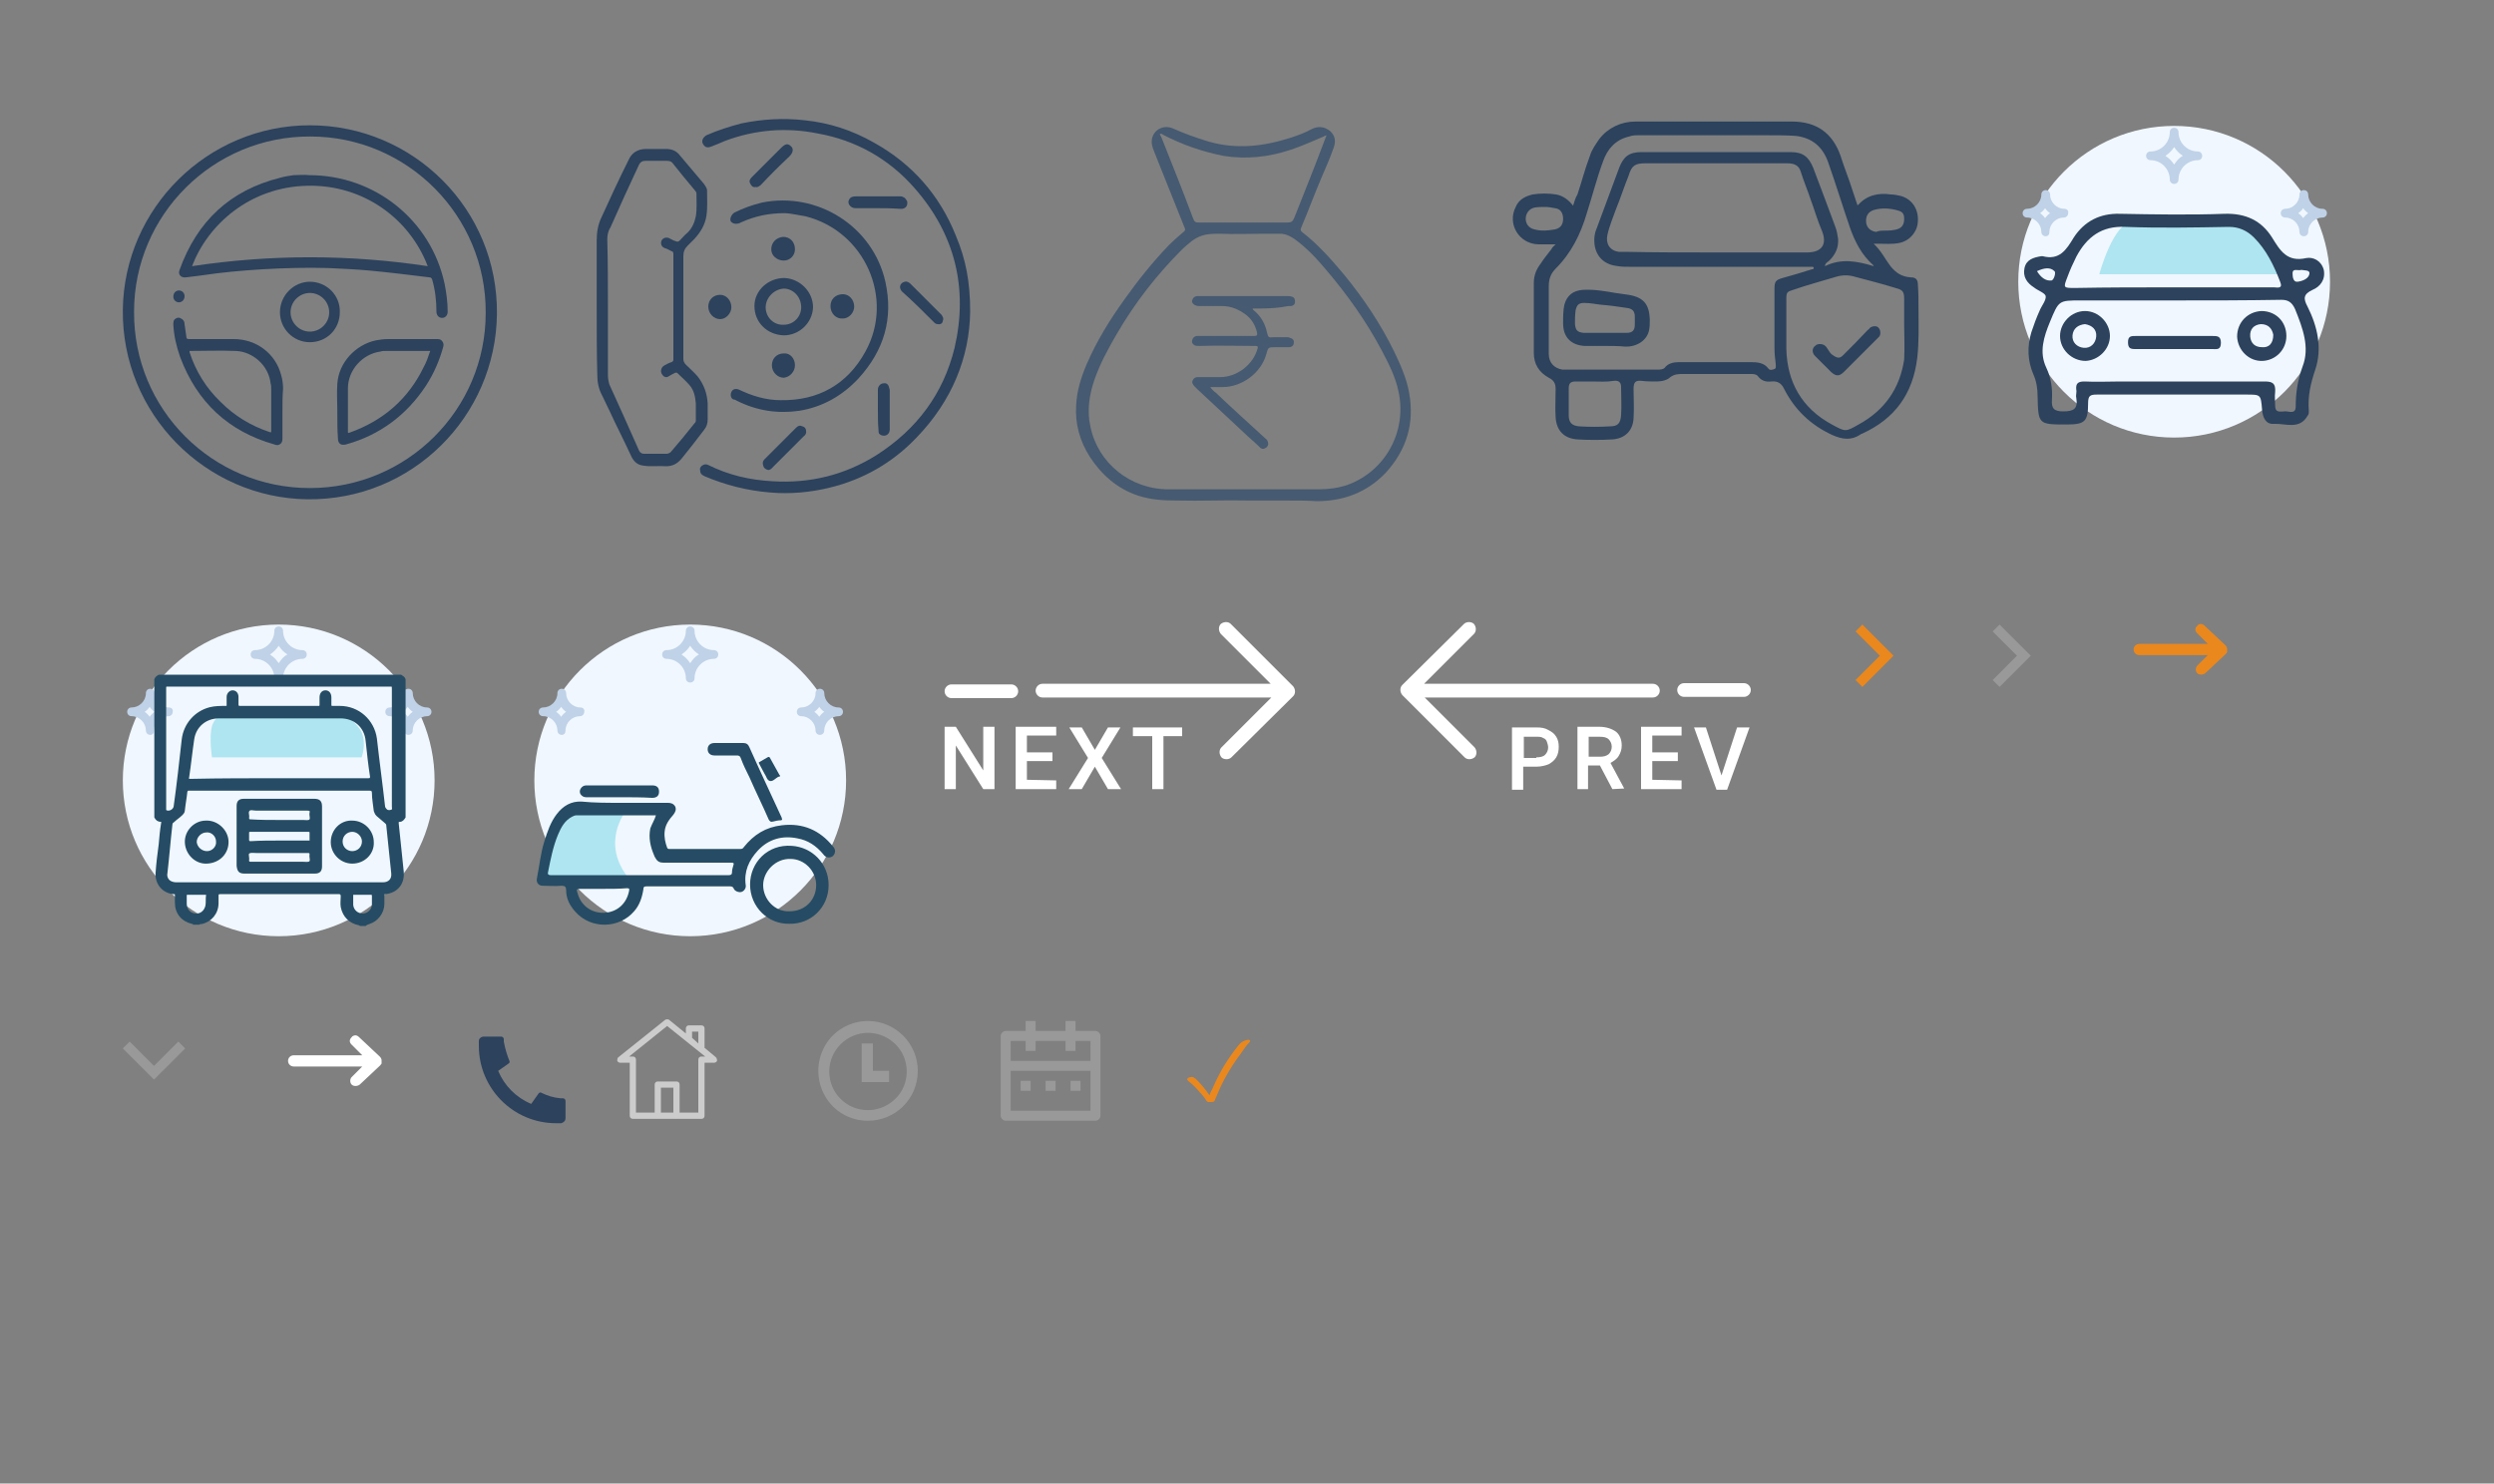 <?xml version="1.0" encoding="utf-8"?>
<!-- Generator: Adobe Illustrator 23.0.6, SVG Export Plug-In . SVG Version: 6.00 Build 0)  -->
<svg version="1.1" id="Layer_1" xmlns="http://www.w3.org/2000/svg" xmlns:xlink="http://www.w3.org/1999/xlink" x="0px" y="0px"
	 width="400px" height="238px" viewBox="0 0 400 238" style="enable-background:new 0 0 400 238;" xml:space="preserve">
<rect x="0" y="0" width="400" height="238" fill="#808080" stroke="none"/>
<style type="text/css">
	.st0{display:none;fill:#3AA046;}
	.st1{fill-rule:evenodd;clip-rule:evenodd;fill:#F0F7FF;}
	.st2{fill:#C0D2E7;}
	.st3{fill:#AEE5F0;}
	.st4{fill:#254C64;}
	.st5{fill:#2C425D;}
	.st6{fill:#FFFFFF;}
	.st7{fill:#EA881D;}
	.st8{fill:#999999;}
	.st9{fill:#465A71;}
	.st10{fill-rule:evenodd;clip-rule:evenodd;fill:#AEE5F0;}
	.st11{fill:#254C64;stroke:#254C64;stroke-width:0.3;stroke-miterlimit:10;}
	.st12{fill:#CCCCCC;}
	.st13{fill-rule:evenodd;clip-rule:evenodd;fill:#999999;}
</style>
<rect class="st0" width="400" height="238"/>
<g id="bike">
	<path class="st1" d="M110.7,100.2c13.8,0,25,11.2,25,25s-11.2,25-25,25s-25-11.2-25-25S96.9,100.2,110.7,100.2z"/>
	<path class="st2" d="M134.5,113.5c-1.3,0-2.3-1.1-2.3-2.3c0-0.4-0.3-0.7-0.7-0.7s-0.7,0.3-0.7,0.7c0,1.3-1.1,2.3-2.3,2.3
		c-0.4,0-0.7,0.3-0.7,0.7c0,0.4,0.3,0.7,0.7,0.7c1.3,0,2.3,1.1,2.3,2.3c0,0.4,0.3,0.7,0.7,0.7s0.7-0.3,0.7-0.7
		c0-1.3,1.1-2.3,2.3-2.3c0.4,0,0.7-0.3,0.7-0.7S134.9,113.5,134.5,113.5z M131.4,115c-0.2-0.3-0.5-0.6-0.8-0.8
		c0.3-0.2,0.6-0.5,0.8-0.8c0.2,0.3,0.5,0.6,0.8,0.8C131.9,114.4,131.6,114.7,131.4,115z"/>
	<path class="st2" d="M93.1,113.5c-1.3,0-2.3-1.1-2.3-2.3c0-0.4-0.3-0.7-0.7-0.7s-0.7,0.3-0.7,0.7c0,1.3-1.1,2.3-2.3,2.3
		c-0.4,0-0.7,0.3-0.7,0.7c0,0.4,0.3,0.7,0.7,0.7c1.3,0,2.3,1.1,2.3,2.3c0,0.4,0.3,0.7,0.7,0.7s0.6-0.3,0.6-0.7
		c0-1.3,1.1-2.3,2.3-2.3c0.4,0,0.7-0.3,0.7-0.7C93.8,113.8,93.5,113.5,93.1,113.5z M90,115c-0.2-0.3-0.5-0.6-0.8-0.8
		c0.3-0.2,0.6-0.5,0.8-0.8c0.2,0.3,0.5,0.6,0.8,0.8C90.5,114.4,90.2,114.7,90,115z"/>
	<path class="st2" d="M114.5,104.3c-1.7,0-3.1-1.4-3.1-3.1c0-0.4-0.3-0.7-0.7-0.7c-0.4,0-0.7,0.3-0.7,0.7c0,1.7-1.4,3.1-3.1,3.1
		c-0.4,0-0.7,0.3-0.7,0.7s0.3,0.7,0.7,0.7c1.7,0,3.1,1.4,3.1,3.1c0,0.4,0.3,0.7,0.7,0.7c0.4,0,0.7-0.3,0.7-0.7
		c0-1.7,1.4-3.1,3.1-3.1c0.4,0,0.7-0.3,0.7-0.7S114.9,104.3,114.5,104.3z M110.7,106.4c-0.4-0.6-0.8-1-1.4-1.4
		c0.6-0.4,1-0.8,1.4-1.4c0.4,0.6,0.8,1,1.4,1.4C111.5,105.3,111.1,105.8,110.7,106.4z"/>
	<path class="st3" d="M100.4,130.1c0,0-4.3,5.2,0.6,11H87c0,0,0.6-10.4,4.9-11H100.4z"/>
	<path class="st4" d="M99.8,128.8c2.4,0,4.8,0,7.3,0c0.5,0,0.9,0.1,1.2,0.6c0.2,0.5,0,0.9-0.3,1.3c-0.7,0.8-1.3,1.6-1.4,2.7
		c-0.1,0.9,0.1,1.8,0.4,2.6c0.1,0.2,0.2,0.2,0.4,0.2c3.8,0,7.6,0,11.4,0c0.2,0,0.4-0.1,0.5-0.3c1.6-2,3.5-3.2,6.1-3.5
		c3.4-0.4,6.1,0.8,8.2,3.4c0.5,0.5,0.4,1.2-0.1,1.6c-0.5,0.3-1.1,0.2-1.5-0.4c-1.1-1.3-2.4-2.2-4.1-2.5c-2.4-0.5-4.6,0.1-6.3,1.9
		c-1.5,1.6-2.3,3.4-2,5.6c0.1,0.5-0.3,1-0.7,1.1c-0.4,0.1-1-0.1-1.2-0.5c-0.1-0.3-0.3-0.4-0.6-0.4c-4.5,0-9,0-13.4,0
		c-0.4,0-0.5,0.1-0.5,0.4c-0.2,1.3-0.6,2.6-1.5,3.6c-2.4,2.8-6.9,2.9-9.4,0.1c-0.9-1-1.5-2.1-1.5-3.5c0-0.5-0.2-0.7-0.7-0.7
		c-1,0.1-2.1,0-3.1,0c-0.6,0-1-0.5-0.9-1.1c0.4-2,0.6-4.1,1.2-6c0.5-1.6,1-3.1,2-4.4c1-1.3,2.3-2.1,4-2
		C95.3,128.8,97.5,128.8,99.8,128.8z M105.2,130.8c-0.1,0-0.2,0-0.3,0c-4.1,0-8.2,0-12.4,0c-0.3,0-0.5,0.1-0.7,0.2
		c-1.2,0.6-1.8,1.7-2.3,2.9c-0.8,1.9-1.2,4-1.6,6c-0.1,0.4,0.1,0.5,0.4,0.5c9.5,0,19.1,0,28.6,0c0.3,0,0.5-0.1,0.5-0.4
		c0-0.4,0.1-0.8,0.2-1.1c0.2-0.5,0-0.5-0.4-0.5c-3.6,0-7.2,0-10.8,0c-0.6,0-1-0.2-1.3-0.8c-0.1-0.1-0.1-0.2-0.2-0.4
		c-0.6-1.4-0.9-2.8-0.6-4.3C104.6,132.1,105,131.5,105.2,130.8z M96.7,142.6c-1.1,0-2.3,0-3.4,0c-0.9,0-0.9,0-0.6,0.9
		c0.5,1.7,2.2,3.2,4.6,2.9c1.7-0.2,3.2-1.4,3.6-3.5c0.1-0.4-0.1-0.4-0.4-0.4C99.3,142.6,98,142.6,96.7,142.6z"/>
	<path class="st4" d="M126.6,148.2c-3.4,0.1-6.3-2.7-6.3-6.3c0-3.5,2.8-6.5,6.7-6.2c3.2,0.2,5.9,2.8,5.9,6.3
		C132.9,145.6,130,148.3,126.6,148.2z M130.9,142c0-2.3-1.9-4.2-4.1-4.2c-2.4-0.1-4.4,2-4.4,4.2c0,2.3,1.9,4.3,4.2,4.2
		C129.2,146.2,130.9,144.3,130.9,142z"/>
	<path class="st4" d="M116.9,119.2c0.8,0,1.6,0,2.3,0c0.5,0,0.8,0.2,1,0.7c1.6,3.6,3.3,7.2,5,10.9c0.1,0.2,0.2,0.4,0.2,0.5
		c0.1,0.2,0,0.3-0.2,0.3c-0.4,0-0.8,0.1-1.2,0.2c-0.4,0.1-0.5,0-0.7-0.3c-1-2.3-2.1-4.5-3.1-6.8c-0.5-1-1-2-1.4-3.1
		c-0.1-0.3-0.3-0.4-0.6-0.4c-1.2,0-2.4,0-3.6,0c-0.7,0-1.1-0.4-1.1-1s0.4-1,1.1-1C115.4,119.2,116.1,119.2,116.9,119.2z"/>
	<path class="st4" d="M99.4,127.9c-1.8,0-3.6,0-5.4,0c-0.4,0-0.7-0.2-0.9-0.5c-0.2-0.4-0.1-0.8,0.2-1.1c0.3-0.3,0.6-0.3,0.9-0.3
		c2.8,0,5.6,0,8.4,0c0.7,0,1.3,0,2,0s1.1,0.3,1.1,1c0,0.6-0.3,1-1.1,1C102.9,127.9,101.2,127.9,99.4,127.9z"/>
	<path class="st4" d="M125.1,124.4c0,0.1,0,0.2-0.1,0.2h-0.1c-0.5,0.2-0.9,0.8-1.4,0.7c-0.5-0.1-0.6-0.8-0.9-1.2
		c-0.3-0.5-0.5-1-0.8-1.5c-0.1-0.2-0.2-0.3,0.1-0.4c0.4-0.2,0.8-0.5,1.2-0.7c0.2-0.1,0.3-0.1,0.4,0.1c0.5,0.9,1,1.8,1.5,2.7
		C125,124.3,125.1,124.4,125.1,124.4z"/>
</g>
<path id="call" class="st5" d="M90.7,176.6v2.8c0,0.4-0.3,0.7-0.7,0.8c-0.3,0-0.6,0-0.8,0c-6.9,0-12.4-5.6-12.4-12.4
	c0-0.2,0-0.5,0-0.8c0-0.4,0.4-0.7,0.8-0.7h2.8c0.2,0,0.4,0.2,0.4,0.4s0,0.3,0,0.4c0.2,1.1,0.5,2.1,0.9,3.1c0.1,0.2,0,0.3-0.1,0.4
	l-1.7,1.2c1,2.4,2.9,4.3,5.3,5.3l1.2-1.7c0.1-0.1,0.3-0.2,0.4-0.1c1,0.5,2,0.8,3.1,0.9c0.1,0,0.3,0,0.4,0
	C90.5,176.2,90.7,176.4,90.7,176.6L90.7,176.6z"/>
<g id="car">
	<path class="st1" d="M348.7,20.2c13.8,0,25,11.2,25,25s-11.2,25-25,25s-25-11.2-25-25S334.9,20.2,348.7,20.2z"/>
	<path class="st2" d="M372.5,33.5c-1.3,0-2.3-1.1-2.3-2.3c0-0.4-0.3-0.7-0.7-0.7c-0.4,0-0.7,0.3-0.7,0.7c0,1.3-1.1,2.3-2.3,2.3
		c-0.4,0-0.7,0.3-0.7,0.7s0.3,0.7,0.7,0.7c1.3,0,2.3,1.1,2.3,2.3c0,0.4,0.3,0.7,0.7,0.7c0.4,0,0.7-0.3,0.7-0.7
		c0-1.3,1.1-2.3,2.3-2.3c0.4,0,0.7-0.3,0.7-0.7S372.9,33.5,372.5,33.5z M369.4,35c-0.2-0.3-0.5-0.6-0.8-0.8c0.3-0.2,0.6-0.5,0.8-0.8
		c0.2,0.3,0.5,0.6,0.8,0.8C369.9,34.4,369.6,34.7,369.4,35z"/>
	<path class="st2" d="M331.1,33.5c-1.3,0-2.3-1.1-2.3-2.3c0-0.4-0.3-0.7-0.7-0.7s-0.7,0.3-0.7,0.7c0,1.3-1.1,2.3-2.3,2.3
		c-0.4,0-0.7,0.3-0.7,0.7s0.3,0.7,0.7,0.7c1.3,0,2.3,1.1,2.3,2.3c0,0.4,0.3,0.7,0.7,0.7s0.6-0.3,0.6-0.7c0-1.3,1.1-2.3,2.3-2.3
		c0.4,0,0.7-0.3,0.7-0.7C331.8,33.8,331.5,33.5,331.1,33.5z M328,35c-0.2-0.3-0.5-0.6-0.8-0.8c0.3-0.2,0.6-0.5,0.8-0.8
		c0.2,0.3,0.5,0.6,0.8,0.8C328.5,34.4,328.2,34.7,328,35z"/>
	<path class="st2" d="M352.5,24.3c-1.7,0-3.1-1.4-3.1-3.1c0-0.4-0.3-0.7-0.7-0.7c-0.4,0-0.7,0.3-0.7,0.7c0,1.7-1.4,3.1-3.1,3.1
		c-0.4,0-0.7,0.3-0.7,0.7s0.3,0.7,0.7,0.7c1.7,0,3.1,1.4,3.1,3.1c0,0.4,0.3,0.7,0.7,0.7c0.4,0,0.7-0.3,0.7-0.7
		c0-1.7,1.4-3.1,3.1-3.1c0.4,0,0.7-0.3,0.7-0.7S352.9,24.3,352.5,24.3z M348.7,26.4c-0.4-0.6-0.8-1-1.4-1.4c0.6-0.4,1-0.8,1.4-1.4
		c0.4,0.6,0.8,1,1.4,1.4C349.5,25.3,349.1,25.8,348.7,26.4z"/>
	<path class="st3" d="M342,35.6h16c0,0,2.7-0.3,5.7,3.7c0,0,2.3,3.3,2.3,4.7h-29.3C336.7,43.9,339,35.6,342,35.6z"/>
	<path class="st5" d="M348.8,63.3c-4.2,0-8.3,0-12.5,0c-1.1,0-1.4,0.2-1.4,1.4c0,2.9-0.5,3.4-3.4,3.4c-4.6,0-4.6,0-4.7-4.6
		c0-1.2-0.2-2.4-0.7-3.5c-0.9-2.1-1-4.4-0.3-6.7c0.4-1.2,0.8-2.3,1.3-3.4c0.3-0.8,1.1-1.7,1-2.4c-0.1-0.5-1.3-0.9-1.9-1.4
		c-1.1-0.7-1.8-1.7-1.5-3.1c0.3-1.4,1.5-1.7,2.7-1.9c0.1,0,0.1,0,0.2,0c2.7,0.7,3.8-1,5-3c1.7-2.6,4.2-3.9,7.4-3.8
		c5.6,0.1,11.2,0.2,16.8,0c3.4-0.1,5.9,1.1,7.6,3.8c1.3,2.1,2.4,4,5.5,3.3c1.1-0.2,2.4,0.4,2.8,1.9c0.3,1.6-0.6,2.7-1.8,3.2
		c-1.5,0.7-1.5,1.4-0.8,2.7c1.6,3.2,2.4,6.7,1.2,10.2c-0.7,2.1-1.2,4.2-1,6.5c0,0.3,0,0.6-0.2,0.8c-1.3,2.3-3.6,1.2-5.4,1.3
		c-1.3,0.1-1.8-1-1.9-2.3c-0.2-2.4-0.2-2.4-2.5-2.4C356.3,63.3,352.6,63.3,348.8,63.3z M348.8,48.2c-5.1,0-10.1,0-15.1,0
		c-3.5,0-3.5,0-4.9,3.4c-1,2.4-1.8,4.9-0.6,7.4c0.8,1.7,1,3.4,0.9,5.1c-0.1,1.4,0.3,1.9,1.8,1.9c1.7,0,2.4-0.4,2.1-2.2
		c-0.1-0.4,0.1-0.9,0-1.3c-0.1-1,0.3-1.3,1.3-1.3c1.9,0.1,3.9,0,5.8,0c7.7,0,15.4,0,23.1,0c1.3,0,1.8,0.3,1.7,1.7
		c-0.1,0.7,0,1.4,0,2.2c0,1.2,0.9,0.9,1.5,0.9c0.6-0.1,1.8,0.6,1.8-0.8c0-2.2,0.3-4.2,1.1-6.4c1.2-3.1,0-6.2-1.2-9.2
		c-0.5-1.1-1.1-1.5-2.2-1.5C360,48.2,354.4,48.2,348.8,48.2z M348.4,46.1L348.4,46.1c5.4,0,10.8,0,16.3,0c0.5,0,1.5,0.3,1-0.9
		c-1-2.6-2.2-5.1-4.2-7.1c-1.1-1.1-2.4-1.7-4-1.7c-5.6,0.1-11.1,0.2-16.6,0c-3.8-0.2-6.2,1.6-7.9,4.8c-0.5,1-1,2.1-1.4,3.2
		c-0.7,1.8-0.7,1.8,1.2,1.8C338,46.1,343.2,46.1,348.4,46.1z M369.1,43.3c-0.5,0.2-1.5-0.4-1.4,0.7c0,0.4,0.1,1.3,0.8,1.2
		c0.8-0.1,1.8-0.5,1.9-1.3C370.5,43.3,369.6,43.4,369.1,43.3z M326.7,43.5c0.6,1,1.4,1.6,2.3,1.5c0.4,0,0.8-1.3,0.5-1.5
		C328.8,42.8,327.8,43,326.7,43.5z"/>
	<path class="st5" d="M362.7,49.9c2.3,0,4,1.7,4,4c0,2.2-1.7,3.9-3.8,4c-2.2,0.1-4-1.7-4.1-3.9C358.8,51.7,360.5,50,362.7,49.9z
		 M364.6,53.7c-0.2-1-0.8-1.7-2-1.7c-1.1,0.1-1.8,0.8-1.7,2c0.1,1.1,0.8,1.7,1.9,1.7C363.9,55.8,364.6,55.1,364.6,53.7z"/>
	<path class="st5" d="M334.4,49.9c2.2,0,4,1.9,4,4s-1.8,3.9-3.9,4c-2.2,0-4.1-1.8-4.1-4C330.4,51.8,332.2,49.9,334.4,49.9z
		 M334.4,52c-1.1,0.1-1.9,0.7-2,1.8s0.7,1.9,1.8,2c1.1,0.1,1.9-0.7,2-1.8S335.6,52.2,334.4,52z"/>
	<path class="st5" d="M348.8,53.9c2,0,4,0,6,0c0.8,0,1.4,0,1.4,1.1c0,1.2-0.7,1-1.4,1c-4.2,0-8.1,0-12.3,0c-0.8,0-1.2-0.1-1.2-1.1
		s0.5-1,1.3-1C344.6,53.9,346.7,53.9,348.8,53.9z"/>
</g>
<path id="cta" class="st6" d="M61.2,170.2v-0.1c0-0.2-0.1-0.4-0.3-0.6l-3.3-3.1c-0.2-0.2-0.4-0.3-0.6-0.3s-0.5,0.1-0.6,0.3
	c-0.2,0.2-0.3,0.4-0.3,0.6s0.1,0.4,0.3,0.6l1.7,1.7h-11c-0.5,0-0.9,0.4-0.9,0.9s0.4,0.9,0.9,0.9h11l-1.7,1.7c-0.3,0.3-0.3,0.9,0,1.2
	s0.9,0.3,1.3,0l3.3-3.1c0,0,0-0.1,0.1-0.1c0-0.1,0.1-0.1,0.1-0.2C61.2,170.4,61.2,170.3,61.2,170.2z"/>
<path id="cta_hover" class="st7" d="M357.2,104.2L357.2,104.2c0-0.3-0.1-0.5-0.3-0.7l-3.3-3.1c-0.2-0.2-0.4-0.3-0.6-0.3
	s-0.5,0.1-0.6,0.3c-0.2,0.2-0.3,0.4-0.3,0.6s0.1,0.4,0.3,0.6l1.7,1.7h-11c-0.5,0-0.9,0.4-0.9,0.9s0.4,0.9,0.9,0.9h11l-1.7,1.7
	c-0.3,0.3-0.3,0.9,0,1.2c0.3,0.3,0.9,0.3,1.3,0l3.3-3.1c0,0,0-0.1,0.1-0.1c0-0.1,0.1-0.1,0.1-0.2
	C357.2,104.4,357.2,104.3,357.2,104.2z"/>
<path id="down_arrow" class="st8" d="M24.7,171l3.9-3.9l1.1,1.1l-5,5l-5-5l1.1-1.1L24.7,171z"/>
<path id="finance" class="st9" d="M206,80.3c-1.9,0-3.7,0-5.6,0c-3.9-0.1-7.7,0.1-11.6,0c-2.1,0-4.2-0.1-6.3-0.8
	c-3.3-1.1-5.8-3.3-7.7-6.2c-1.6-2.5-2.4-5.3-2.2-8.3c0.1-2.3,0.8-4.5,1.7-6.6c1.6-3.7,3.7-7.1,6-10.3c2.2-3.1,4.6-6.1,7.2-8.8
	c0.7-0.7,1.4-1.3,2.1-1.9c0.5-0.4,0.6-0.5,0.3-1.1c-1.6-4-3.2-8-4.8-12c-0.3-0.7-0.5-1.4-0.3-2.2c0.4-1.4,1.9-2.1,3.3-1.5
	c1.8,0.8,3.7,1.5,5.7,2.1c4.5,1.3,8.8,0.8,13.2-0.6c1.2-0.4,2.3-0.8,3.4-1.4c1-0.5,2-0.4,2.9,0.3c0.8,0.7,1,1.6,0.6,2.7
	c-0.6,1.7-1.3,3.3-2,4.9c-1.1,2.6-2.1,5.3-3.2,7.9c-0.1,0.3-0.2,0.4,0.1,0.7c2.6,2,4.7,4.4,6.8,6.9c3.1,3.8,5.8,7.8,8,12.3
	c1,2.1,2,4.3,2.4,6.6c0.9,4.9-0.4,9.2-3.8,12.9c-3,3.1-6.7,4.5-11,4.5C209.6,80.3,207.8,80.3,206,80.3z M199.2,78.5
	c4.1,0,8.2,0,12.3,0c1.6,0,3.1-0.2,4.6-0.7c6.1-2.2,9.6-8.6,8.2-15c-0.5-2.4-1.6-4.5-2.7-6.6c-2.5-4.7-5.5-8.9-8.9-12.9
	c-1.5-1.8-3.1-3.5-5-4.9c-0.7-0.5-1.5-0.9-2.4-0.9c-0.8,0-1.7,0-2.5,0c-2.4,0-4.7,0.1-7.1,0c-1,0-2,0-2.9,0.3
	c-1.3,0.4-2.2,1.3-3.2,2.2c-4.1,4.1-7.6,8.6-10.5,13.6c-1.4,2.4-2.7,4.8-3.6,7.4c-0.8,2.4-1.2,4.9-0.6,7.5c1.2,5.8,6.4,10,12.5,10
	C191.3,78.5,195.3,78.5,199.2,78.5z M186,21.5c0.1,0.2,0.2,0.4,0.3,0.6c1.7,4.3,3.4,8.5,5,12.8c0.3,0.8,0.4,0.8,1.2,0.8
	c4.6,0,9.2,0,13.9,0c0.7,0,0.9-0.1,1.2-0.8c1.7-4.3,3.4-8.5,5-12.8c0-0.1,0.2-0.2,0.1-0.4c-0.1,0.1-0.3,0.1-0.4,0.2
	c-1.7,0.7-3.4,1.5-5.2,2.1c-3.6,1.2-7.2,1.6-10.9,1c-3.5-0.7-6.6-1.8-9.7-3.4C186.4,21.5,186.3,21.4,186,21.5z"/>
<path class="st9" d="M200.9,49.5c0,0.2,0.2,0.3,0.2,0.3c1.1,0.9,1.8,2.1,2.1,3.5c0.2,0.8,0.2,0.9,1.1,0.8c0.7,0,1.5,0,2.2,0
	c0.1,0,0.2,0,0.4,0.1c0.4,0.1,0.7,0.4,0.6,0.8c0,0.4-0.3,0.7-0.8,0.7c-0.7,0-1.4,0-2.1,0c-1.2,0-1.2,0-1.5,1.1c-0.8,3-3.9,5.3-7,5.3
	c-0.6,0-1.3,0-2,0c0.3,0.4,0.6,0.7,0.9,0.9c2.6,2.5,5.3,4.9,7.9,7.3c0.3,0.2,0.5,0.5,0.5,0.9c0,0.3-0.2,0.6-0.5,0.7
	c-0.3,0.2-0.7,0.1-0.9-0.2c-0.8-0.8-1.7-1.5-2.5-2.3c-2.5-2.3-4.9-4.6-7.4-6.9c-0.2-0.2-0.4-0.4-0.6-0.6c-0.2-0.3-0.4-0.5-0.2-0.9
	s0.5-0.5,0.8-0.5c1.2,0,2.4,0,3.6,0c2.7,0,5.3-2,6-4.6c0.1-0.3,0-0.4-0.3-0.4c-3,0-6-0.1-9,0c-0.3,0-0.6,0-0.8-0.1
	c-0.3-0.2-0.5-0.4-0.4-0.8c0.1-0.4,0.3-0.6,0.7-0.7c0.4,0,0.9,0,1.3,0c2.6,0,5.3,0,7.9,0c0.5,0,0.6-0.1,0.5-0.6
	c-0.3-1.2-0.9-2.2-1.9-2.9c-1.1-0.8-2.3-1.3-3.7-1.3c-1.2,0-2.4,0-3.6,0c-0.2,0-0.4,0-0.6-0.1c-0.4-0.1-0.7-0.5-0.6-0.8
	c0.1-0.4,0.4-0.7,0.9-0.7c3.2,0,6.3,0,9.5,0c1.6,0,3.2,0,4.8,0c0.3,0,0.6,0,0.8,0.1c0.4,0.1,0.5,0.4,0.5,0.8c0,0.4-0.2,0.6-0.6,0.7
	c-0.2,0-0.4,0-0.5,0C204.6,49.5,202.8,49.5,200.9,49.5z"/>
<g id="insurance">
	<path class="st5" d="M249.5,39.2c-1.1,0-2,0-2.8,0c-3.1-0.1-5-3.3-3.6-6c0.5-1.2,1.5-1.7,2.7-2c1.3-0.2,2.5-0.2,3.8,0
		c1.1,0.2,2,0.9,2.7,1.8c0.2-0.7,0.4-1.3,0.7-1.8c0.7-2.1,1.2-4.1,2-6.2c0.3-1,0.9-1.8,1.5-2.7c1.4-1.8,3.5-2.8,5.8-2.8
		c8.4,0,16.7,0,25.1,0c3.9,0,6.5,1.8,7.8,5.5c0.4,1.3,0.9,2.6,1.4,4c0.4,1.3,0.9,2.6,1.3,3.9h0.1c1.4-1.6,3.3-2,5.3-1.7
		c0.4,0,1,0.1,1.4,0.2c1.8,0.4,3,2,2.9,4c0,1.7-1.3,3.3-3.1,3.6c-1.1,0.2-2.2,0.1-3.1,0.1c-0.2,0-0.4,0-0.9,0
		c1.2,1.1,1.8,2.4,2.7,3.6c0.9,1.1,1.8,1.7,3.3,1.8c0.8,0,1.1,0.4,1.1,1.2c0.1,1.3,0.1,2.7,0.1,4c0,2.6,0.1,5.1-0.2,7.7
		c-0.7,5.8-3.6,9.8-8.9,12.2c-0.1,0-0.2,0.1-0.2,0.1c-1.5,1-2.9,0.8-4.5,0.1c-3.5-1.6-6.1-4.1-7.8-7.5c-0.4-0.8-1-1.2-2-1.1
		c-0.9,0.1-1.6-0.1-2.2-0.9c-0.3-0.3-0.7-0.3-1.1-0.3c-3.4,0-6.7,0-10.1,0c-0.2,0-0.5,0-0.8,0c-0.7,0-1.3,0-2,0.5
		c-0.5,0.5-1.4,0.7-2.2,0.7c-0.8,0-1.6,0-2.4-0.1c-1-0.1-1.3,0.2-1.3,1.3c0,1.5,0.1,3.1,0,4.7c-0.1,2-1.4,3.3-3.5,3.4
		c-1.8,0.1-3.7,0.1-5.4,0c-2.2-0.1-3.5-1.4-3.6-3.6c-0.1-1.5,0-2.9,0-4.5c0-0.9-0.3-1.4-1.1-1.8c-1.6-0.9-2.4-2.2-2.4-4
		c0-3.7,0-7.5,0-11.2c0-1.2,0.4-2.2,1.1-3.1c0.5-0.8,1.1-1.5,1.7-2.3C249,39.6,249.3,39.4,249.5,39.2z M300.5,42.7
		c0-0.1-0.1-0.2-0.1-0.2c-1.8-1.6-2.9-3.7-3.7-6c-1.2-3.5-2.3-7.1-3.5-10.5c-0.9-2.5-2.6-3.9-5.2-4.2c-1.5-0.1-3-0.1-4.6-0.1
		c-6.8,0-13.8,0-20.6,0c-0.5,0-1,0-1.5,0.2c-2.2,0.5-3.5,2-4.2,4c-1,2.7-1.7,5.5-2.6,8.3c-1,3.4-2.5,6.4-5,8.9
		c-0.8,0.8-1.1,1.7-1.1,2.8c0,3.6,0,7.2,0,10.9c0,1.4,0.9,2.3,2.2,2.5c0.2,0,0.5,0,0.8,0c4.8,0,9.7,0,14.4,0c0.4,0,0.9,0,1.2-0.3
		c0.5-0.7,1.4-0.9,2.2-0.9c3.9,0,7.8,0,11.7,0c1,0,2,0.1,2.7,1c0.2,0.3,0.5,0.3,1,0.1c0.3-0.1,0.2-0.5,0.2-0.8
		c-0.1-0.9-0.2-1.6-0.2-2.5c0-3.1,0-6.4,0-9.6c0-1.1,0.2-1.4,1.3-1.7c1.5-0.4,3.1-0.9,4.7-1.4c0.1,0,0.3,0,0.3-0.2s-0.2-0.2-0.3-0.2
		c-0.2,0-0.4,0-0.7,0c-9.6,0-19,0-28.6,0c-0.7,0-1.2,0-1.8-0.1c-2-0.2-3.3-1.3-3.7-3.1c-0.2-1.1-0.1-2.1,0.3-3
		c1.2-3.3,2.4-6.4,3.6-9.7c0.7-1.8,1.6-2.5,3.6-2.5c7.9,0,16,0,23.9,0c2,0,2.9,0.8,3.6,2.5c1.2,3.1,2.4,6.4,3.6,9.6
		c0.2,0.5,0.3,1.2,0.4,1.8c0.1,1.4-0.4,2.5-1.4,3.5c-0.2,0.2-0.7,0.4-0.7,0.9C295.3,41.4,297.9,41.9,300.5,42.7z M275,40.5
		c0.9,0,1.6,0,2.5,0c4.1,0,8.3,0,12.3,0c2.4,0,3.3-1.3,2.4-3.5c-0.7-1.6-1.2-3.4-1.8-5c-0.5-1.5-1.1-2.9-1.6-4.5
		c-0.3-1-1.1-1.3-2.1-1.3c-7.6,0-15.2,0-22.8,0c-1.6,0-2.2,0.3-2.7,2c-0.7,1.7-1.3,3.6-2,5.3c-0.5,1.4-1.1,2.8-1.4,4.2
		s0.4,2.5,1.8,2.7c0.3,0,0.7,0,1,0C265.2,40.5,270.1,40.5,275,40.5z M305.4,52.1c0-1.4,0-2.7,0-4.1c0-1.2-0.2-1.5-1.4-1.8
		c-2.2-0.7-4.3-1.2-6.5-1.8c-1-0.3-2-0.3-3,0c-2.3,0.7-4.6,1.3-6.9,2.1c-1,0.3-1.1,0.4-1.1,1.5c0,2.6,0,5.2,0,7.9
		c0.1,5.4,2.5,9.6,7.3,12.2c2.2,1.2,2.2,1.2,4.3,0c4.2-2.3,6.6-5.8,7.3-10.4C305.5,55.6,305.4,53.9,305.4,52.1z M255.4,61.2
		c-0.9,0-1.8,0-2.7,0c-0.8,0-1.1,0.3-1.1,1.1c0,1.4,0,2.8,0,4.3c0,1.2,0.5,1.7,1.7,1.8c1.6,0.1,3.3,0.1,4.9,0c1.3,0,1.7-0.5,1.8-1.8
		c0.1-1.5,0-2.9,0-4.5c0-0.8-0.4-1.1-1.2-1C257.6,61.3,256.5,61.2,255.4,61.2z M248.1,33.2c-0.9,0-1.4,0-2,0.1
		c-0.9,0.2-1.4,1-1.4,1.8s0.5,1.5,1.4,1.7c1.1,0.3,2.2,0.2,3.3,0c0.9-0.2,1.3-0.8,1.3-1.7s-0.4-1.6-1.3-1.7
		C248.8,33.3,248.3,33.2,248.1,33.2z M302.1,37c0.8,0,1.6,0,2.4-0.3c0.7-0.3,0.9-0.9,0.9-1.6c0-0.7-0.2-1.1-0.9-1.3
		c-1.3-0.4-2.7-0.5-4-0.1c-0.9,0.3-1.3,1-1.2,2c0.1,0.9,0.8,1.4,1.6,1.5C301.4,37,301.8,37,302.1,37z"/>
	<path class="st5" d="M257.5,55.5c-1.1,0-2.2,0-3.3,0c-2.2-0.1-3.5-1.4-3.5-3.6c0-1.1,0-2.1,0.2-3c0.4-1.5,1.4-2.3,3-2.4
		c1.7-0.1,3.5,0.2,5.2,0.5c0.7,0.1,1.3,0.2,2.1,0.3c2.4,0.4,3.3,1.5,3.4,3.9c0,0.5,0,1.2-0.1,1.7c-0.3,1.7-2,2.8-3.9,2.7
		C259.5,55.5,258.5,55.5,257.5,55.5z M257.9,53.4c1,0,2,0,3,0c0.9,0,1.3-0.4,1.3-1.3c0-0.4,0-0.9,0-1.3c0-0.9-0.4-1.3-1.3-1.4
		c-1.3-0.2-2.7-0.4-4-0.5c-1-0.1-1.8-0.3-2.8-0.3c-0.9,0-1.2,0.3-1.4,1.2c-0.1,0.8-0.1,1.4-0.1,2.2c0.1,1,0.4,1.3,1.4,1.4
		C255.4,53.4,256.6,53.4,257.9,53.4z"/>
	<path class="st5" d="M291.9,55.2c0.7,0,1,0.4,1.3,0.9c0.2,0.3,0.4,0.7,0.8,0.9c0.7,0.5,1.1,0.5,1.6,0c1.3-1.3,2.6-2.6,3.9-4
		c0.1-0.1,0.3-0.2,0.4-0.4c0.4-0.3,1.1-0.4,1.4,0c0.3,0.3,0.4,1,0.1,1.4c-0.1,0.1-0.2,0.2-0.3,0.3c-1.7,1.7-3.5,3.5-5.3,5.3
		c-0.8,0.8-1.3,0.8-2.1,0.1c-0.9-0.9-1.7-1.7-2.6-2.6c-0.5-0.5-0.5-1.2,0-1.6C291.4,55.2,291.7,55.2,291.9,55.2z"/>
</g>
<path id="link" class="st8" d="M323.5,105.2l-3.9-3.9l1.1-1.1l5,5l-5,5l-1.1-1.1L323.5,105.2z"/>
<path id="link_hover" class="st7" d="M301.5,105.2l-3.9-3.9l1.1-1.1l5,5l-5,5l-1.1-1.1L301.5,105.2z"/>
<g id="next_arrow">
	<path class="st6" d="M157.7,126.6l-4.4-7v7h-1.8v-10h1.8l4.4,7v-7h1.8v10H157.7z M169.4,125.2v1.4h-5.2h-1.3v-10h1.8h4.7v1.4h-4.7
		v2.7h4.1v1.4h-4.1v3L169.4,125.2L169.4,125.2z M177.7,116.7h2l-3,4.9l3.1,5h-2.1l-2.1-3.6l-2.1,3.6h-2.1l3.1-5l-3-4.9h2l2.1,3.6
		L177.7,116.7z M189.7,118.1h-3.1v8.5h-1.8v-8.5h-3.1v-1.4h4.8h3.1v1.4H189.7z"/>
	<path class="st6" d="M207.4,111.7c0.4-0.4,0.4-1.1,0-1.6l-10-10c-0.4-0.4-1.1-0.4-1.6,0c-0.4,0.4-0.4,1.1,0,1.6l8,8h-36.6
		c-0.6,0-1.1,0.5-1.1,1.1s0.5,1.1,1.1,1.1h36.7l-8,8c-0.4,0.4-0.4,1.1,0,1.6c0.4,0.4,1.2,0.4,1.6,0L207.4,111.7z"/>
	<path class="st6" d="M152.6,109.8h9.6c0.6,0,1.1,0.5,1.1,1.1s-0.5,1.1-1.1,1.1h-9.6c-0.6,0-1.1-0.5-1.1-1.1S152,109.8,152.6,109.8z
		"/>
</g>
<g id="prev_arrow">
	<path class="st6" d="M224.9,109.9c-0.4,0.4-0.4,1.1,0,1.6l10,10c0.4,0.4,1.1,0.4,1.6,0c0.4-0.4,0.4-1.1,0-1.6l-8-8h36.6
		c0.6,0,1.1-0.5,1.1-1.1s-0.5-1.1-1.1-1.1h-36.7l8-8c0.4-0.4,0.4-1.1,0-1.6c-0.4-0.4-1.2-0.4-1.6,0L224.9,109.9z"/>
	<path class="st6" d="M246.4,116.7c0.8,0,1.4,0.1,1.9,0.4c0.6,0.3,1,0.6,1.3,1.1s0.4,1,0.4,1.6s-0.1,1.2-0.4,1.7
		c-0.3,0.5-0.7,0.8-1.2,1.1c-0.5,0.2-1.2,0.4-2,0.4h-2.1v3.7h-1.8v-10C242.5,116.7,246.4,116.7,246.4,116.7z M246.4,121.5
		c0.6,0,1.1-0.1,1.4-0.4c0.3-0.3,0.5-0.7,0.5-1.2c0-0.3-0.1-0.6-0.2-0.9c-0.1-0.3-0.3-0.5-0.6-0.6c-0.3-0.2-0.6-0.2-1-0.2h-2.1v3.4
		h2L246.4,121.5L246.4,121.5z M260.5,126.5L260.5,126.5l-1.9,0.1l-2-3.8h-1.9v3.8H253v-10h3.5c1.1,0,2,0.3,2.7,0.8
		c0.6,0.5,0.9,1.3,0.9,2.2c0,0.7-0.2,1.2-0.5,1.7s-0.8,0.8-1.3,1.1L260.5,126.5z M254.8,121.4h1.8c0.6,0,1-0.1,1.4-0.4
		c0.3-0.3,0.5-0.7,0.5-1.2s-0.2-0.9-0.5-1.2c-0.3-0.3-0.8-0.4-1.4-0.4h-1.8V121.4z M269.7,125.2v1.4h-5.2h-1.3v-10h1.8h4.7v1.4H265
		v2.7h4.1v1.4H265v3L269.7,125.2L269.7,125.2z M280.6,116.7l-3.6,10h-1.3h-0.4l-3.6-10h1.9l2.5,7.7l2.5-7.7H280.6z"/>
	<path class="st6" d="M279.7,111.8h-9.6c-0.6,0-1.1-0.5-1.1-1.1s0.5-1.1,1.1-1.1h9.6c0.6,0,1.1,0.5,1.1,1.1S280.3,111.8,279.7,111.8
		z"/>
</g>
<g id="service">
	<path class="st5" d="M95.7,49.2c0-3.5,0-7,0-10.6c0-1.3,0.2-2.6,0.8-3.8c1.4-3.1,2.8-6.1,4.3-9.1c0.5-1.2,1.5-1.8,2.8-1.8
		c1.1,0,2.1,0,3.2,0c1,0,1.7,0.3,2.3,1.1c1.3,1.5,2.5,3,3.8,4.5c0.2,0.3,0.5,0.7,0.5,1c0,1.4,0.1,2.8-0.1,4.1
		c-0.2,1.4-0.9,2.6-1.9,3.7c-0.4,0.4-0.7,0.7-1.1,1.1c-0.5,0.5-0.7,1-0.7,1.7c0,5.5,0,11,0,16.5c0,0.3,0.1,0.5,0.3,0.8
		c0.7,0.7,1.4,1.3,2,2c1,1.3,1.5,2.7,1.6,4.3c0,0.8,0,1.7,0,2.6c0,0.7-0.2,1.2-0.6,1.7c-1.2,1.6-2.4,3.1-3.6,4.6
		c-0.7,0.8-1.4,1.2-2.5,1.2c-1.2-0.1-2.4,0.1-3.6-0.1c-1-0.1-1.6-0.7-2-1.6c-1.1-2.4-2.3-4.7-3.4-7.1c-0.4-0.8-0.8-1.7-1.2-2.5
		c-0.6-1.1-0.8-2.2-0.8-3.3C95.7,56.5,95.7,52.9,95.7,49.2z M97.5,49.3c0,3.7,0,7.3,0,10.9c0,0.5,0.1,1,0.2,1.4
		c1.6,3.5,3.2,7.1,4.8,10.7c0.2,0.4,0.5,0.5,0.8,0.5c1.2,0,2.4,0,3.6,0c0.2,0,0.5-0.1,0.7-0.3c1.3-1.5,2.6-3.1,3.8-4.6
		c0.1-0.1,0.2-0.2,0.2-0.4c0-0.9,0-1.9,0-2.8c-0.1-1.1-0.3-2.1-1-2.9c-0.6-0.7-1.3-1.3-1.9-1.9c-0.2-0.2-0.3-0.1-0.4-0.1
		c-0.4,0.2-0.8,0.4-1.1,0.6s-0.7,0.1-0.9-0.2c-0.5-0.5-0.3-1.3,0.3-1.6c0.4-0.2,0.7-0.4,1.1-0.5c0.2-0.1,0.3-0.2,0.3-0.4
		c0-5.7,0-11.3,0-17c0-0.2-0.1-0.4-0.3-0.4c-0.4-0.2-0.7-0.4-1.1-0.5c-0.5-0.2-0.7-0.7-0.5-1.2c0.2-0.4,0.7-0.6,1.2-0.4
		c0.4,0.2,0.7,0.4,1.1,0.5c0.2,0.1,0.4,0.1,0.6-0.1c0.4-0.4,0.8-0.9,1.3-1.3c0.7-0.7,1.1-1.6,1.3-2.6c0.2-1.2,0.1-2.5,0.1-3.7
		c0-0.2-0.1-0.2-0.2-0.4c-1.2-1.4-2.4-2.9-3.6-4.4c-0.2-0.3-0.5-0.4-1-0.4c-1.1,0-2.2,0-3.4,0c-0.5,0-0.8,0.2-1,0.6
		c-1.6,3.4-3.1,6.7-4.6,10.1c-0.4,0.6-0.5,1.3-0.5,1.9C97.5,42.1,97.5,45.7,97.5,49.3z"/>
	<path class="st5" d="M155.6,50c-0.1,7.3-2.9,14.3-8.6,20.2c-3.8,4-8.5,6.7-13.8,8c-3.2,0.8-6.5,1.1-9.8,0.8
		c-3.6-0.3-7.1-1.2-10.4-2.6c-0.4-0.2-0.7-0.4-0.7-0.9c-0.1-0.3,0-0.6,0.3-0.8c0.3-0.2,0.6-0.3,1-0.1c3.2,1.6,6.6,2.4,10.2,2.6
		c6.1,0.4,11.7-1,16.8-4.2c6.4-4.1,10.7-9.8,12.5-17.2c2.2-9.5,0.1-18.2-6.4-25.6c-4.1-4.7-9.4-7.7-15.6-8.8c-5-1-10-0.6-14.8,1.2
		c-0.7,0.3-1.4,0.6-2.2,0.9c-0.7,0.3-1.1,0.1-1.4-0.5c-0.2-0.5,0.1-1,0.6-1.3c1.8-0.8,3.7-1.4,5.6-1.9c3.4-0.7,6.8-0.9,10.2-0.5
		c3.9,0.4,7.6,1.6,11.1,3.6c6.1,3.4,10.5,8.4,13.1,14.9C154.9,41.6,155.6,45.2,155.6,50z"/>
	<path class="st5" d="M125.8,34.2c-2.6,0-4.8,0.5-7,1.5c-0.1,0-0.1,0.1-0.2,0.1c-0.6,0.2-1.1,0.1-1.4-0.3c-0.2-0.4,0.1-1.1,0.6-1.4
		c1.4-0.7,2.8-1.2,4.4-1.6c8.9-1.8,17.8,3.8,19.8,12.7c1.3,5.9-0.2,11-4.3,15.5c-2.6,2.8-5.8,4.6-9.5,5.2c-3.5,0.5-6.8,0-10-1.6
		c-0.2-0.1-0.3-0.2-0.5-0.2c-0.5-0.1-0.6-0.8-0.4-1.2c0.2-0.5,0.7-0.6,1.2-0.4c2.1,1,4.3,1.7,6.7,1.7c6,0.1,10.7-2.5,13.6-7.8
		c4.7-8.5-0.1-19.3-9.6-21.7c-0.5-0.1-1.1-0.2-1.7-0.3C127,34.3,126.3,34.2,125.8,34.2z"/>
	<path class="st5" d="M125.7,53.8c-2.7-0.1-4.7-2.1-4.7-4.7c0-2.5,2.2-4.5,4.8-4.5c2.5,0.1,4.6,2.2,4.6,4.7
		C130.3,51.8,128.2,53.8,125.7,53.8z M122.8,49.3c0,1.6,1.3,2.9,2.9,2.8c1.6,0,2.8-1.3,2.8-2.8c0-1.7-1.3-3-2.8-3
		C124.1,46.4,122.8,47.8,122.8,49.3z"/>
	<path class="st5" d="M140.7,33.4c-1.2,0-2.3,0-3.5,0c-0.8,0-1.4-0.8-1-1.4c0.2-0.4,0.6-0.5,1.1-0.5c2.3,0,4.7,0,7,0
		c0.2,0,0.4,0,0.5,0.1c0.4,0.1,0.5,0.4,0.7,0.7c0.1,0.7-0.2,1.1-0.8,1.2c-0.1,0-0.2,0-0.4,0C142.9,33.4,141.8,33.4,140.7,33.4z"/>
	<path class="st5" d="M129.3,69.3c0,0.2-0.1,0.5-0.4,0.7c-1.6,1.6-3.2,3.2-4.9,4.9c-0.2,0.2-0.4,0.5-0.8,0.5
		c-0.4-0.1-0.7-0.3-0.8-0.7c-0.1-0.4-0.1-0.7,0.2-1c0.2-0.2,0.4-0.4,0.5-0.5c1.4-1.4,2.9-2.9,4.4-4.4c0.1-0.1,0.1-0.1,0.2-0.2
		c0.3-0.3,0.6-0.4,1-0.2C129.1,68.5,129.3,68.8,129.3,69.3z"/>
	<path class="st5" d="M121.2,30c-0.5,0.1-0.7-0.2-0.9-0.6c-0.2-0.4,0-0.7,0.3-1c1.3-1.3,2.6-2.6,3.9-3.9c0.3-0.3,0.5-0.5,0.8-0.8
		c0.7-0.7,1.1-0.7,1.6-0.2c0.4,0.4,0.3,1-0.3,1.6c-1.6,1.5-3.1,3-4.6,4.6C121.8,29.8,121.6,30.1,121.2,30z"/>
	<path class="st5" d="M150.4,52c-0.2,0-0.4-0.1-0.5-0.2c-1.7-1.7-3.4-3.4-5.2-5c-0.6-0.6-0.4-1.4,0.4-1.6c0.4-0.1,0.7,0.1,1,0.4
		c0.9,0.9,1.7,1.7,2.6,2.6c0.8,0.8,1.6,1.6,2.3,2.3c0.2,0.3,0.4,0.6,0.2,1C151.2,51.8,150.9,52.1,150.4,52z"/>
	<path class="st5" d="M140.8,65.7c0-1.1,0-2.2,0-3.2c0-0.5,0.4-1,0.9-1c0.5-0.1,0.8,0.2,0.9,0.7c0,0.1,0.1,0.2,0.1,0.4
		c0,2.1,0,4.2,0,6.3c0,0.8-0.7,1.2-1.4,0.9c-0.4-0.2-0.4-0.4-0.4-0.8C140.8,67.9,140.8,66.8,140.8,65.7z"/>
	<path class="st5" d="M127.5,58.6c0,1-0.8,1.9-1.8,2c-1,0-1.9-0.9-1.9-2s0.8-1.9,1.9-1.9C126.7,56.6,127.5,57.5,127.5,58.6z"/>
	<path class="st5" d="M115.5,51.2c-1,0-1.9-0.9-1.9-2s0.8-1.9,1.9-1.9c1,0,1.8,0.9,1.8,2C117.3,50.3,116.4,51.2,115.5,51.2z"/>
	<path class="st5" d="M133.2,49.1c0-1.1,0.8-1.9,2-1.9c1,0,1.8,0.9,1.8,2c0,1-0.9,1.9-1.8,1.9C134.1,51.2,133.2,50.3,133.2,49.1z"/>
	<path class="st5" d="M127.5,40c0,1-0.8,1.8-1.8,1.8c-1.1,0-2-0.8-2-1.8c0-1.1,0.8-1.9,1.9-2C126.7,38,127.5,38.8,127.5,40z"/>
</g>
<g id="test_drive">
	<path class="st5" d="M49.7,20.1c16.6,0,30.2,13.5,30,30.3c-0.2,16.4-13.6,29.9-30.4,29.7C33,79.9,19.5,66.4,19.7,49.7
		C19.9,33.4,33.3,20.1,49.7,20.1z M49.7,78.3c15.6,0,28.2-12.6,28.2-28.1C78,34.6,65.3,21.9,49.8,21.9C34.2,21.8,21.5,34.5,21.5,50
		C21.4,65.7,34.1,78.3,49.7,78.3z"/>
	<path class="st5" d="M49.6,28.1c10.5,0,19.5,7.2,21.7,17.4c0.3,1.5,0.5,3,0.5,4.5c0,0.6-0.4,1-0.9,1S70,50.6,70,50
		c0-1.7-0.2-3.5-0.7-5.2c-0.1-0.2-0.2-0.3-0.4-0.3c-3.2-0.4-6.5-0.8-9.7-1.1c-2.2-0.2-4.4-0.3-6.6-0.4c-3.5-0.1-7,0-10.5,0.2
		c-3.3,0.2-6.6,0.5-9.9,1c-0.8,0.1-1.6,0.2-2.4,0.3s-1.3-0.5-1-1.2c2.8-7.8,8.1-12.8,16.2-14.8c0.7-0.2,1.4-0.3,2.1-0.4
		C47.9,28.1,48.8,28,49.6,28.1z M68.6,42.7c-2.9-7.6-10.3-13.1-19.3-12.9c-9.3,0.2-16,6.3-18.5,12.9C43.4,40.8,56,40.8,68.6,42.7z"
		/>
	<path class="st5" d="M45.3,66c0,1.5,0,2.9,0,4.4c0,0.6-0.3,0.9-0.7,1c-0.2,0-0.4,0-0.6-0.1c-7.4-2.1-12.4-6.8-15.1-14
		c-0.6-1.7-1-3.4-1.1-5.2c0-0.4,0-0.8,0.4-1c0.3-0.2,0.6-0.2,1,0.1c0.3,0.2,0.4,0.5,0.4,0.8c0.1,0.7,0.2,1.4,0.3,2.1
		c0,0.2,0.1,0.3,0.4,0.3c2.4,0,4.8,0,7.2,0c3.6,0,6.7,2.3,7.6,5.8c0.2,0.7,0.3,1.4,0.3,2.2C45.3,63.6,45.3,64.8,45.3,66z M30.4,56.3
		c0,0.1,0,0.1,0,0.2c1,3.1,2.7,5.8,5,8c2.2,2.2,4.8,3.8,7.8,4.8c0.3,0.1,0.3,0.1,0.3-0.2c0-2.2,0-4.5,0-6.7c0-0.3,0-0.6-0.1-0.9
		c-0.3-2.8-2.8-5.1-5.6-5.2C35.3,56.2,32.9,56.3,30.4,56.3C30.4,56.3,30.5,56.3,30.4,56.3z"/>
	<path class="st5" d="M54.1,65.7c0-1.2-0.1-2.6,0-4.1c0.2-3.4,2.9-6.3,6.2-7c0.6-0.1,1.2-0.2,1.9-0.2c2.6,0,5.2,0,7.8,0
		c0.3,0,0.6,0,0.8,0.2c0.3,0.3,0.4,0.6,0.3,1c-0.6,2.2-1.5,4.3-2.8,6.3c-3.1,4.7-7.4,7.9-12.8,9.4c-0.8,0.2-1.3-0.1-1.3-1
		C54.1,68.9,54.1,67.5,54.1,65.7z M69,56.3c-0.1,0-0.3,0-0.4,0c-2.2,0-4.5,0-6.7,0c-0.3,0-0.6,0-0.9,0.1c-2.9,0.4-5.2,3-5.2,5.9
		c0,2.3,0,4.6,0,6.9c0,0.3,0,0.3,0.3,0.2c5.3-1.9,9.3-5.3,11.8-10.4C68.4,58.1,68.7,57.2,69,56.3z"/>
	<path class="st5" d="M49.7,54.9c-2.7,0-4.8-2.2-4.8-4.8c0-2.7,2.2-4.9,4.8-4.9c2.7,0,4.9,2.2,4.8,4.9
		C54.5,52.8,52.4,54.9,49.7,54.9z M49.7,53.2c1.7,0,3.1-1.4,3.1-3.1c0-1.7-1.4-3.1-3.1-3.1s-3.1,1.4-3.1,3.1
		C46.6,51.8,48,53.2,49.7,53.2z"/>
	<path class="st5" d="M28.7,46.6c0.5,0,0.9,0.4,0.9,0.9c0,0.6-0.4,1-0.9,1s-0.9-0.4-0.9-0.9C27.8,47,28.2,46.6,28.7,46.6z"/>
</g>
<g id="truck">
	<path class="st1" d="M44.7,100.2c13.8,0,25,11.2,25,25s-11.2,25-25,25s-25-11.2-25-25S30.9,100.2,44.7,100.2z"/>
	<path class="st2" d="M68.5,113.5c-1.3,0-2.3-1.1-2.3-2.3c0-0.4-0.3-0.7-0.7-0.7s-0.7,0.3-0.7,0.7c0,1.3-1.1,2.3-2.3,2.3
		c-0.4,0-0.7,0.3-0.7,0.7c0,0.4,0.3,0.7,0.7,0.7c1.3,0,2.3,1.1,2.3,2.3c0,0.4,0.3,0.7,0.7,0.7s0.7-0.3,0.7-0.7
		c0-1.3,1.1-2.3,2.3-2.3c0.4,0,0.7-0.3,0.7-0.7S68.9,113.5,68.5,113.5z M65.4,115c-0.2-0.3-0.5-0.6-0.8-0.8c0.3-0.2,0.6-0.5,0.8-0.8
		c0.2,0.3,0.5,0.6,0.8,0.8C65.9,114.4,65.6,114.7,65.4,115z"/>
	<path class="st2" d="M27.1,113.5c-1.3,0-2.3-1.1-2.3-2.3c0-0.4-0.3-0.7-0.7-0.7c-0.4,0-0.7,0.3-0.7,0.7c0,1.3-1.1,2.3-2.3,2.3
		c-0.4,0-0.7,0.3-0.7,0.7c0,0.4,0.3,0.7,0.7,0.7c1.3,0,2.3,1.1,2.3,2.3c0,0.4,0.3,0.7,0.7,0.7c0.4,0,0.6-0.3,0.6-0.7
		c0-1.3,1.1-2.3,2.3-2.3c0.4,0,0.7-0.3,0.7-0.7C27.8,113.8,27.5,113.5,27.1,113.5z M24,115c-0.2-0.3-0.5-0.6-0.8-0.8
		c0.3-0.2,0.6-0.5,0.8-0.8c0.2,0.3,0.5,0.6,0.8,0.8C24.5,114.4,24.2,114.7,24,115z"/>
	<path class="st2" d="M48.5,104.3c-1.7,0-3.1-1.4-3.1-3.1c0-0.4-0.3-0.7-0.7-0.7s-0.7,0.3-0.7,0.7c0,1.7-1.4,3.1-3.1,3.1
		c-0.4,0-0.7,0.3-0.7,0.7s0.3,0.7,0.7,0.7c1.7,0,3.1,1.4,3.1,3.1c0,0.4,0.3,0.7,0.7,0.7s0.7-0.3,0.7-0.7c0-1.7,1.4-3.1,3.1-3.1
		c0.4,0,0.7-0.3,0.7-0.7S48.9,104.3,48.5,104.3z M44.7,106.4c-0.4-0.6-0.8-1-1.4-1.4c0.6-0.4,1-0.8,1.4-1.4c0.4,0.6,0.8,1,1.4,1.4
		C45.5,105.3,45.1,105.8,44.7,106.4z"/>
	<path class="st10" d="M34,121.5h24c0,0,0.8-2.1,0-4c-0.7-1.6-3-3-3-3H36c0,0-1.5,0.3-2,2C33.5,118.3,34,121.5,34,121.5z"/>
	<path class="st11" d="M58.6,148.4c-0.3,0-0.5,0-0.8,0c-0.1,0-0.1-0.1-0.2-0.1c-1.5-0.3-2.5-1.3-2.8-2.8c-0.1-0.6,0-1.1,0-1.7
		c0-0.3-0.1-0.5-0.4-0.5c-4,0-8,0-11.9,0c-2.4,0-4.8,0-7.2,0c-0.3,0-0.4,0.1-0.4,0.4c0,0.4,0,0.8,0,1.2c0,1.6-1.1,2.9-2.6,3.2
		c-0.1,0-0.3,0-0.4,0.1c-0.3,0-0.5,0-0.8,0c0-0.1-0.1-0.1-0.2-0.1c-1.7-0.4-2.7-1.6-2.7-3.3c0-0.4,0-0.8,0-1.2
		c0-0.3-0.1-0.3-0.3-0.3c-1.7-0.1-2.9-1.5-2.8-3.2c0.1-1.6,0.3-3.1,0.5-4.6c0.1-1.2,0.2-2.3,0.4-3.5c0-0.2,0.1-0.3-0.2-0.3
		c-0.4,0-0.7-0.2-0.9-0.6c0-7.4,0-14.7,0-22.1c0.1-0.3,0.4-0.5,0.6-0.6c12.9,0,25.8,0,38.8,0c0.3,0.2,0.5,0.3,0.6,0.6
		c0,7.4,0,14.7,0,22.1c-0.2,0.3-0.4,0.6-0.8,0.6c-0.3,0-0.3,0.1-0.3,0.4c0.3,2.6,0.5,5.1,0.8,7.7c0.2,1.9-0.9,3.3-2.8,3.5
		c-0.2,0-0.3,0.1-0.3,0.3c0,0.5,0,0.9,0,1.4c0,1.4-1,2.7-2.3,3.1C59,148.2,58.8,148.2,58.6,148.4z M44.8,141.7c4,0,7.9,0,11.9,0
		c1.6,0,3.1,0,4.7,0c1,0,1.6-0.6,1.5-1.6c-0.3-2.6-0.5-5.1-0.8-7.7c0-0.2-0.1-0.3-0.2-0.4c-0.5-0.4-0.9-0.8-1.4-1.2
		c-0.2-0.2-0.3-0.4-0.4-0.7c-0.1-1-0.3-1.9-0.3-2.9c0-0.4-0.2-0.5-0.5-0.5c-9.5,0-18.9,0-28.4,0c-0.2,0-0.4,0-0.6,0s-0.3,0-0.4,0.3
		c-0.1,1-0.3,2-0.4,3c0,0.3-0.2,0.5-0.4,0.7c-0.4,0.4-0.9,0.7-1.3,1.1c-0.2,0.1-0.3,0.3-0.3,0.5c-0.3,2.6-0.5,5.2-0.8,7.8
		c-0.1,0.5,0.1,1,0.5,1.3c0.3,0.2,0.7,0.3,1.1,0.3C33.9,141.7,39.4,141.7,44.8,141.7z M44.8,125c4.8,0,9.5,0,14.3,0
		c0.3,0,0.4-0.1,0.4-0.4c-0.3-1.9-0.5-3.8-0.7-5.7c-0.2-2.3-1.9-3.8-4.2-3.8c-6.5,0-13,0-19.5,0c-2.1,0-3.8,1.4-4.1,3.5
		c-0.3,2-0.5,4-0.8,6c-0.1,0.5-0.1,0.5,0.5,0.5C35.4,125,40.1,125,44.8,125z M44.8,110c-5.9,0-11.9,0-17.8,0c-0.5,0-0.5,0-0.5,0.6
		c0,6.3,0,12.6,0,18.9c0,0.1,0,0.2,0,0.4c0,0.1,0,0.1,0.1,0.2c0.5,0.3,1.3-0.1,1.4-0.7c0.5-3.6,0.9-7.2,1.3-10.8
		c0.3-2.4,2-4.4,4.4-5c0.8-0.2,1.7-0.2,2.5-0.2c0.3,0,0.3-0.1,0.3-0.3c0-0.4,0-0.9,0-1.3c0-0.5,0.4-0.9,0.8-0.9
		c0.5,0,0.8,0.4,0.8,0.9c0,0.4,0,0.8,0,1.2c0,0.3,0.1,0.4,0.4,0.4c4.1,0,8.1,0,12.2,0c0.1,0,0.3,0,0.4,0c0.2,0,0.3-0.1,0.3-0.3
		c0-0.4,0-0.8,0-1.2c0-0.6,0.3-1,0.8-1s0.8,0.4,0.8,1c0,0.4,0,0.8,0,1.2c0,0.2,0.1,0.3,0.3,0.3c0.4,0,0.8,0,1.2,0
		c3,0,5.4,2.2,5.8,5.1c0.4,3.6,0.9,7.2,1.3,10.8c0,0.3,0.2,0.5,0.4,0.7c0.3,0.2,0.7,0.1,0.9,0s0.1-0.4,0.1-0.6c0-6.3,0-12.5,0-18.8
		c0-0.6,0-0.6-0.5-0.6C56.7,110,50.8,110,44.8,110z M31.5,143.4c-0.5,0-0.9,0-1.4,0c-0.3,0-0.3,0.1-0.3,0.3c0,0.4,0,0.9,0,1.3
		c0,0.9,0.6,1.6,1.5,1.7c0.9,0.1,1.6-0.5,1.8-1.4c0.1-0.6,0-1.1,0.1-1.7c0-0.2-0.1-0.2-0.3-0.2C32.5,143.4,32,143.4,31.5,143.4z
		 M58.2,143.4c-0.5,0-1,0-1.4,0c-0.2,0-0.3,0-0.3,0.2c0,0.5,0,1.1,0,1.6c0.1,0.9,0.8,1.5,1.7,1.5s1.6-0.8,1.6-1.6c0-0.5,0-0.9,0-1.4
		c0-0.2-0.1-0.3-0.3-0.3C59.1,143.4,58.7,143.4,58.2,143.4z"/>
	<path class="st11" d="M44.8,140c-1.9,0-3.7,0-5.6,0c-0.8,0-1-0.3-1.1-1.1c0-2.2,0-4.4,0-6.6c0-1,0-2,0-3c0-0.7,0.3-1,1-1
		c2,0,3.9,0,5.9,0c1.8,0,3.6,0,5.4,0c0.8,0,1.1,0.3,1.1,1.1c0,2.1,0,4.3,0,6.4c0,1.1,0,2.1,0,3.2c0,0.7-0.3,1-1,1
		C48.6,140,46.7,140,44.8,140z M44.8,135c1.6,0,3.1,0,4.7,0c0.3,0,0.4-0.1,0.3-0.3c0-0.3,0-0.7,0-1.1c0-0.2-0.1-0.3-0.3-0.3
		c-3.1,0-6.3,0-9.4,0c-0.2,0-0.3,0.1-0.3,0.3c0,0.4,0,0.7,0,1.1c0,0.3,0.1,0.4,0.4,0.4C41.8,135,43.3,135,44.8,135z M44.8,131.7
		c1.3,0,2.5,0,3.8,0c0.4,0,0.9,0.1,1.1-0.1c0.3-0.2,0-0.8,0.1-1.2s-0.1-0.5-0.5-0.5c-2.7,0-5.5,0-8.2,0c-0.4,0-1-0.2-1.2,0.1
		c-0.3,0.3,0,0.8-0.1,1.2c0,0.3,0.1,0.4,0.4,0.4C41.8,131.7,43.3,131.7,44.8,131.7z M44.8,136.7c-1.2,0-2.5,0-3.7,0
		c-0.4,0-0.9-0.1-1.2,0.1c-0.3,0.2,0,0.8-0.1,1.2c0,0.3,0.1,0.4,0.4,0.4c2.8,0,5.5,0,8.3,0c0.4,0,1,0.1,1.2-0.1
		c0.3-0.2,0-0.8,0.1-1.2c0-0.3-0.1-0.4-0.4-0.4C47.9,136.7,46.4,136.7,44.8,136.7z"/>
	<path class="st11" d="M33.2,138.4c-1.8,0.1-3.3-1.4-3.4-3.2s1.4-3.4,3.2-3.4c1.8-0.1,3.4,1.4,3.5,3.1
		C36.6,136.8,35.2,138.3,33.2,138.4z M33.2,136.7c0.9,0,1.7-0.8,1.6-1.7c0-0.9-0.8-1.7-1.7-1.6c-0.9,0-1.7,0.8-1.7,1.7
		C31.5,136,32.3,136.7,33.2,136.7z"/>
	<path class="st11" d="M56.5,138.4c-1.8,0-3.3-1.5-3.3-3.3c0-1.9,1.5-3.4,3.3-3.3c1.8,0,3.3,1.5,3.3,3.3
		C59.9,136.9,58.4,138.4,56.5,138.4z M56.5,136.7c0.9,0,1.7-0.7,1.7-1.7c0-0.9-0.8-1.7-1.7-1.7s-1.7,0.7-1.7,1.7
		S55.6,136.7,56.5,136.7z"/>
</g>
<path class="st12" d="M114.8,169.6l-1.8-1.5V165c0-0.3-0.2-0.5-0.5-0.5h-2c-0.3,0-0.5,0.2-0.5,0.5v0.8l-2.7-2.2
	c-0.2-0.1-0.4-0.1-0.6,0l-7.5,6c-0.2,0.1-0.2,0.4-0.2,0.6c0.1,0.2,0.3,0.3,0.5,0.3h1.5v8.5c0,0.3,0.2,0.5,0.5,0.5h11
	c0.3,0,0.5-0.2,0.5-0.5v-8.5h1.5c0.2,0,0.4-0.1,0.5-0.3C115,170,115,169.8,114.8,169.6z M111,166.5v-1h1v1.9L111,166.5
	C110.9,166.5,111,166.5,111,166.5z M106,178.5v-4h2v4H106z M112.5,169.5c-0.3,0-0.5,0.2-0.5,0.5v8.5h-3V174c0-0.3-0.2-0.5-0.5-0.5
	h-3c-0.3,0-0.5,0.2-0.5,0.5v4.5h-3V170c0-0.3-0.2-0.5-0.5-0.5h-0.6l6.1-4.9l6.1,4.9H112.5z"/>
<path class="st13" d="M139.2,179.8c-2.9,0-5.5-1.5-6.9-4s-1.4-5.5,0-8c1.4-2.5,4.1-4,6.9-4c4.4,0,8,3.6,8,8
	C147.2,176.3,143.6,179.8,139.2,179.8z M139.2,178.1c2.2,0,4.3-1.2,5.4-3.1c1.1-1.9,1.1-4.3,0-6.2c-1.1-1.9-3.2-3.1-5.4-3.1
	c-3.4,0-6.2,2.8-6.2,6.2S135.7,178.1,139.2,178.1z M142.7,171.8h-2.7v-4.4h-1.8v6.2h4.4V171.8z"/>
<path class="st7" d="M200.3,166.8c0.2,0.1,0.3,0.2,0.1,0.4c-0.5,0.5-0.9,1.1-1.3,1.7c-1,1.3-1.9,2.7-2.7,4.2
	c-0.6,1.1-1.1,2.3-1.6,3.5c-0.1,0.2-0.3,0.2-0.4,0.2c-0.2,0-0.4,0-0.6,0c-0.1,0-0.2-0.1-0.3-0.2c-0.3-0.5-0.7-1-1.1-1.4
	c-0.5-0.6-1-1.1-1.6-1.6c-0.2-0.1-0.3-0.3-0.4-0.4c0,0,0-0.1,0-0.1c0.1-0.2,0.4-0.3,0.6-0.3c0.3-0.1,0.5,0.1,0.8,0.3
	c0.8,0.8,1.5,1.6,2.1,2.5c0,0,0.1,0.1,0.1,0.1c0.1-0.3,0.2-0.6,0.4-0.9c1.1-2.6,2.5-5,4.4-7.3c0.3-0.3,0.6-0.5,1-0.6c0,0,0,0,0,0
	C200.1,166.8,200.2,166.8,200.3,166.8z"/>
<path class="st13" d="M175.7,165.4h-3.2v-1.6h-1.6v1.6h-4.8v-1.6h-1.6v1.6h-3.2c-0.4,0-0.8,0.4-0.8,0.8V179c0,0.4,0.4,0.8,0.8,0.8
	h14.4c0.4,0,0.8-0.4,0.8-0.8v-12.8C176.5,165.8,176.1,165.4,175.7,165.4z M162.1,171.8h12.8v6.4h-12.8V171.8z M170.9,167h-4.8v1.6
	h-1.6V167h-2.4v3.2h12.8V167h-2.4v1.6h-1.6V167z M165.3,175v-1.6h-1.6v1.6H165.3z M167.7,173.4h1.6v1.6h-1.6V173.4z M173.3,175v-1.6
	h-1.6v1.6H173.3z"/>
</svg>
